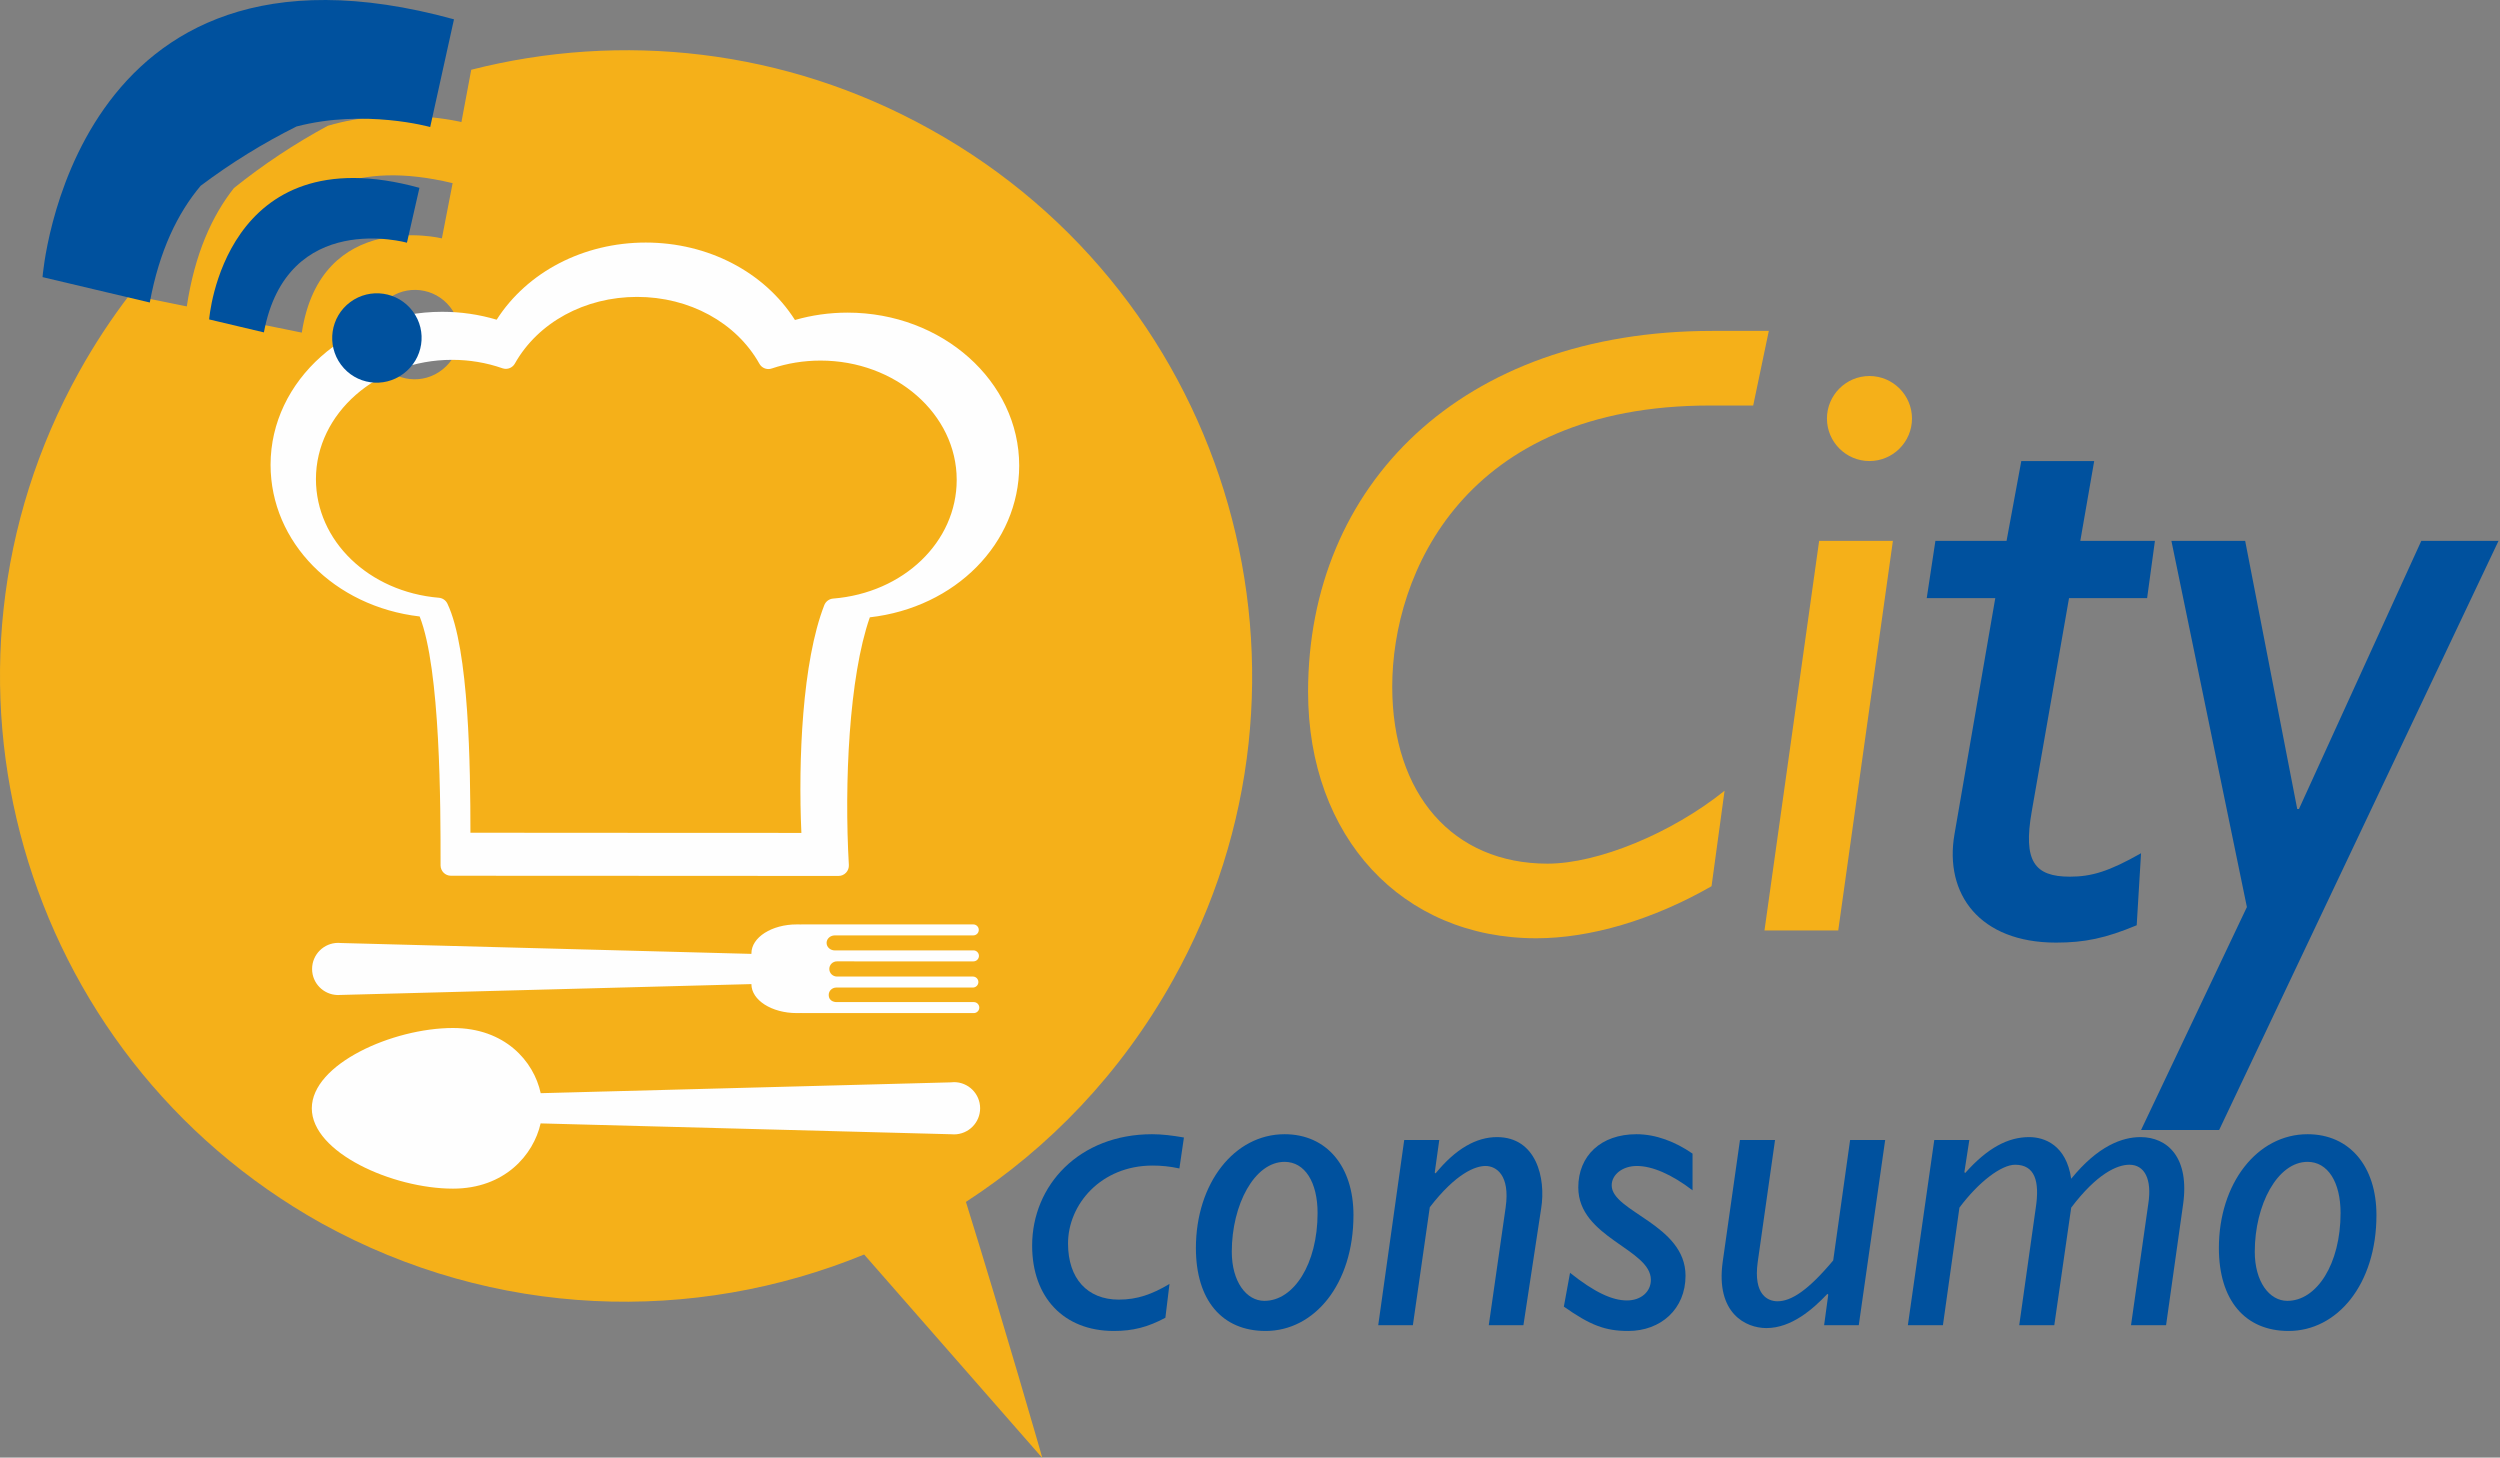 <?xml version="1.0" encoding="UTF-8" standalone="no"?>
<svg width="566px" height="330px" viewBox="0 0 566 330" version="1.1" xmlns="http://www.w3.org/2000/svg" xmlns:xlink="http://www.w3.org/1999/xlink">
    <rect x="0" y="0" width="566" height="330" fill="#808080" stroke="none"/>
    <!-- Generator: Sketch 3.8.3 (29802) - http://www.bohemiancoding.com/sketch -->
    <title>Page 1</title>
    <desc>Created with Sketch.</desc>
    <defs></defs>
    <g id="Page-1" stroke="none" stroke-width="1" fill="none" fill-rule="evenodd">
        <g id="iPad-Pro-Portrait" transform="translate(-229, -518)">
            <g id="Page-1" transform="translate(229, 518)">
                <path d="M263.84,298.342 C259.824,300.49 256.462,301.33 252.167,301.33 C240.867,301.33 233.677,293.766 233.677,282 C233.677,268.365 244.322,256.786 260.852,256.786 C262.999,256.786 265.427,257.067 268.042,257.533 L267.015,264.537 C264.867,264.07 262.905,263.883 260.944,263.883 C249.273,263.883 241.802,272.662 241.802,281.533 C241.802,289.471 246.191,294.233 253.287,294.233 C257.49,294.233 260.852,293.02 264.774,290.684 L263.84,298.342 Z" id="Fill-1" fill="#00519E"></path>
                <path d="M286.255,294.514 C292.885,294.514 298.3,286.201 298.3,274.623 C298.3,267.619 295.406,263.043 290.829,263.043 C284.014,263.043 278.877,272.754 278.877,283.401 C278.877,290.125 282.146,294.514 286.255,294.514 M286.534,301.33 C276.637,301.33 270.752,294.327 270.752,282.561 C270.752,267.899 279.438,256.786 290.829,256.786 C300.356,256.786 306.425,264.071 306.425,275.09 C306.425,290.778 297.555,301.33 286.534,301.33" id="Fill-3" fill="#00519E"></path>
                <path d="M324.824,265.471 L325.011,265.658 C329.587,260.055 334.256,257.44 338.926,257.44 C347.797,257.44 350.038,266.686 348.918,273.596 L344.902,300.024 L337.057,300.024 L340.886,273.315 C341.914,266.032 338.738,263.977 336.31,263.977 C334.069,263.977 329.681,265.565 323.704,273.315 L319.875,300.024 L312.031,300.024 L317.914,258.094 L325.851,258.094 L324.824,265.471 Z" id="Fill-5" fill="#00519E"></path>
                <path d="M383.191,269.487 C378.429,265.844 374.04,263.977 370.585,263.977 C367.316,263.977 364.888,265.938 364.888,268.366 C364.888,274.343 381.604,277.237 381.604,288.817 C381.604,296.382 376.001,301.331 368.624,301.331 C363.394,301.331 360.033,300.024 354.056,295.821 L355.457,288.165 C360.966,292.553 364.982,294.421 368.343,294.421 C371.518,294.421 373.759,292.46 373.759,289.751 C373.759,282.747 357.324,280.225 357.324,268.833 C357.324,261.643 362.461,256.787 370.492,256.787 C374.881,256.787 379.269,258.467 383.191,261.176 L383.191,269.487 Z" id="Fill-7" fill="#00519E"></path>
                <path d="M420.826,300.024 L412.982,300.024 L413.916,293.114 L413.729,292.926 C410.461,296.381 405.605,300.676 399.908,300.676 C395.239,300.676 388.422,297.315 390.01,285.735 L393.931,258.094 L401.869,258.094 L397.947,285.735 C396.92,293.206 400.282,294.608 402.43,294.608 C405.512,294.608 409.34,292.178 415.037,285.362 L418.865,258.094 L426.803,258.094 L420.826,300.024 Z" id="Fill-9" fill="#00519E"></path>
                <path d="M444.734,265.377 L444.921,265.565 C450.057,259.774 454.726,257.44 459.396,257.44 C462.851,257.44 467.8,259.216 468.92,266.872 C474.991,259.401 480.501,257.44 484.609,257.44 C490.679,257.44 495.815,262.017 494.228,272.849 L490.399,300.024 L482.462,300.024 L486.383,272.476 C487.224,266.966 485.543,263.697 482.088,263.697 C479.287,263.697 474.711,265.752 468.92,273.409 L465.091,300.024 L457.154,300.024 L460.89,273.502 C461.824,267.433 460.703,263.697 456.22,263.697 C453.138,263.697 448.003,267.526 443.614,273.409 L439.879,300.024 L431.941,300.024 L437.918,258.094 L445.855,258.094 L444.734,265.377 Z" id="Fill-11" fill="#00519E"></path>
                <path d="M517.857,294.514 C524.488,294.514 529.904,286.201 529.904,274.623 C529.904,267.619 527.009,263.043 522.433,263.043 C515.616,263.043 510.48,272.754 510.48,283.401 C510.48,290.125 513.749,294.514 517.857,294.514 M518.137,301.33 C508.239,301.33 502.355,294.327 502.355,282.561 C502.355,267.899 511.041,256.786 522.433,256.786 C531.959,256.786 538.028,264.071 538.028,275.09 C538.028,290.778 529.157,301.33 518.137,301.33" id="Fill-13" fill="#00519E"></path>
                <path d="M396.923,91.81 L387.101,91.81 C331.507,91.81 315.202,129.919 315.202,155.456 C315.202,179.816 328.954,195.532 350.366,195.532 C361.76,195.532 378.457,188.656 390.44,179.03 L387.493,200.639 C374.135,208.299 359.991,212.425 347.812,212.425 C317.363,212.425 296.149,189.442 296.149,156.636 C296.149,109.882 330.723,74.915 387.69,74.915 L400.459,74.915 L396.923,91.81 Z" id="Fill-15" fill="#F5B019"></path>
                <path d="M432.873,94.757 C432.873,100.06 428.551,104.382 423.247,104.382 C417.943,104.382 413.621,100.06 413.621,94.757 C413.621,89.452 417.943,85.13 423.247,85.13 C428.551,85.13 432.873,89.452 432.873,94.757 L432.873,94.757 Z M416.176,210.656 L399.477,210.656 L411.853,122.454 L428.551,122.454 L416.176,210.656 Z" id="Fill-17" fill="#F5B019"></path>
                <path d="M486.107,135.419 L468.427,135.419 L459.98,183.744 C458.016,194.942 460.57,198.478 468.624,198.478 C473.535,198.478 477.463,197.299 484.732,193.174 L483.75,209.48 C476.677,212.425 471.963,213.406 465.48,213.406 C448.194,213.406 440.14,202.406 442.498,188.852 L451.73,135.419 L436.211,135.419 L438.175,122.454 L454.284,122.454 L457.623,104.382 L474.125,104.382 L470.981,122.454 L487.875,122.454 L486.107,135.419 Z" id="Fill-19" fill="#00519E"></path>
                <polygon id="Fill-21" fill="#00519E" points="502.412 255.839 484.732 255.839 508.697 205.355 491.607 122.454 508.305 122.454 520.092 183.155 520.484 183.155 548.183 122.454 565.666 122.454"></polygon>
                <g id="Group-25" transform="translate(0, 11.108)" fill="#F5B019">
                    <path d="M100.198,72.537 C95.841,76.035 89.502,75.35 86.015,70.955 C82.534,66.568 83.268,60.189 87.647,56.715 C92.029,53.238 98.401,53.98 101.884,58.369 C105.368,62.76 104.58,69.06 100.198,72.537 M102.475,30.357 L100.045,42.861 C100.045,42.861 72.649,36.127 68.329,64.197 L55.844,61.656 C55.844,61.656 57.696,19.566 102.475,30.357 M210.573,18.146 C177.653,-0.17 140.549,-3.953 106.687,4.685 L104.468,16.523 C104.468,16.523 89.552,12.836 74.207,17.371 C66.756,21.396 59.642,26.109 52.962,31.471 C47.966,37.795 44.08,46.451 42.29,58.264 L29.345,55.635 C25.177,61.082 21.348,66.892 17.919,73.068 C-20.146,141.488 4.423,227.668 72.783,265.845 C111.994,287.505 157.087,288.726 195.642,272.911 L235.997,319 C235.997,319 227.396,288.97 218.686,261.003 C237.476,248.799 253.798,231.92 265.584,210.734 C303.62,142.611 279.101,56.16 210.573,18.146" id="Fill-23"></path>
                </g>
                <path d="M186.619,137.002 C181.624,149.808 180.696,172.196 181.434,188.571 C164.515,188.571 151.637,188.559 139.44,188.552 C128.692,188.537 118.481,188.53 106.505,188.53 C106.491,173.778 106.229,146.976 101.29,136.659 C100.928,135.905 100.201,135.403 99.369,135.333 C83.497,133.994 71.528,122.442 71.528,108.463 C71.528,93.576 85.358,81.466 102.356,81.466 C106.284,81.466 110.116,82.106 113.747,83.374 C114.001,83.462 114.262,83.507 114.519,83.507 C115.348,83.507 116.139,83.067 116.565,82.309 C121.803,73.002 132.407,67.219 144.235,67.219 C156.083,67.219 166.692,73.019 171.927,82.35 C172.35,83.108 173.141,83.552 173.973,83.552 C174.223,83.552 174.475,83.51 174.721,83.427 C178.255,82.24 181.969,81.636 185.765,81.636 C202.768,81.636 216.598,93.749 216.598,108.635 C216.598,122.674 204.568,134.232 188.618,135.518 C187.723,135.587 186.948,136.167 186.619,137.002 M191.889,70.779 C187.821,70.779 183.825,71.341 179.978,72.445 C173.074,61.587 160.311,54.914 146.194,54.914 C132.106,54.914 119.361,61.562 112.444,72.38 C108.468,71.194 104.327,70.591 100.113,70.591 C78.686,70.591 61.257,86.129 61.257,105.23 C61.257,122.773 75.67,137.319 95.009,139.569 C99.745,151.542 99.745,182.46 99.745,195.921 C99.745,197.215 100.795,198.269 102.092,198.269 C116.401,198.269 128.327,198.275 140.911,198.287 C154.979,198.302 169.872,198.314 189.839,198.314 C190.486,198.314 191.101,198.046 191.547,197.572 C191.988,197.107 192.219,196.475 192.181,195.829 C191.122,177.379 192.208,153.248 196.928,139.762 C216.313,137.548 230.747,123.013 230.747,105.418 C230.747,86.319 213.315,70.779 191.889,70.779" id="Fill-26" fill="#FEFEFE"></path>
                <path d="M220.467,229.362 C221.154,229.362 221.712,228.803 221.712,228.118 C221.712,227.432 221.154,226.873 220.467,226.873 L193.25,226.873 L193.244,226.873 L189.362,226.873 L189.354,226.873 C189.354,226.873 187.623,226.903 187.623,225.229 C187.623,224.318 188.402,223.579 189.362,223.579 L191.078,223.579 L220.264,223.579 C220.95,223.579 221.506,223.021 221.506,222.335 C221.506,221.646 220.95,221.091 220.264,221.091 L191.155,221.091 L191.155,221.089 L189.491,221.089 C188.531,221.089 187.754,220.319 187.754,219.37 C187.754,218.422 188.531,217.651 189.491,217.651 L193.369,217.651 C193.379,217.651 193.389,217.654 193.401,217.654 L220.391,217.654 C221.076,217.654 221.633,217.098 221.633,216.411 C221.633,215.723 221.076,215.167 220.391,215.167 L193.209,215.167 C193.194,215.169 193.177,215.174 193.159,215.174 L189.001,215.174 C187.974,215.174 187.14,214.411 187.14,213.474 C187.14,212.555 187.938,211.811 188.936,211.777 C188.936,211.777 188.934,211.776 188.933,211.772 L188.985,211.772 L189.001,211.772 L193.159,211.772 L193.177,211.772 L220.354,211.772 C221.039,211.772 221.598,211.216 221.598,210.532 C221.598,209.845 221.039,209.288 220.354,209.288 L181.455,209.288 C181.41,209.288 181.369,209.297 181.324,209.301 C181.181,209.297 181.039,209.288 180.892,209.288 L180.385,209.288 C174.717,209.288 170.12,212.22 170.12,215.842 L170.12,215.958 L77.178,213.499 C76.976,213.481 76.772,213.467 76.563,213.467 C73.301,213.467 70.656,216.114 70.656,219.376 C70.656,222.566 73.194,225.163 76.362,225.272 C76.371,225.272 76.383,225.274 76.393,225.274 L76.451,225.274 C76.488,225.274 76.525,225.279 76.563,225.279 C76.681,225.279 76.799,225.269 76.918,225.26 L170.12,222.8 L170.12,222.811 C170.12,226.428 174.717,229.362 180.385,229.362 L180.892,229.362 C181.063,229.362 181.229,229.352 181.401,229.346 C181.456,229.354 181.511,229.362 181.569,229.362 L220.467,229.362 Z" id="Fill-28" fill="#FEFEFE"></path>
                <path d="M102.559,232.739 C88.959,232.739 70.593,240.881 70.593,250.925 C70.593,260.968 88.959,269.109 102.559,269.109 C114.25,269.109 120.79,261.464 122.397,254.338 L215.471,256.798 C215.641,256.811 215.811,256.823 215.985,256.823 C219.25,256.823 221.901,254.176 221.901,250.911 C221.901,247.643 219.25,244.997 215.985,244.997 C215.747,244.997 215.512,245.014 215.28,245.044 L122.415,247.497 C120.838,240.219 114.293,232.739 102.559,232.739" id="Fill-30" fill="#FEFEFE"></path>
                <path d="M9.63,62.739 L21.059,65.446 L33.913,68.487 C36.078,56.741 40.24,48.212 45.438,42.052 C52.285,36.907 59.547,32.423 67.124,28.639 C82.608,24.6 97.397,28.762 97.397,28.762 L99.993,17.003 L102.781,4.374 C15.825,-19.591 9.63,62.739 9.63,62.739" id="Fill-32" fill="#00519E"></path>
                <path d="M92.132,54.946 L94.962,42.526 C50.551,30.303 47.35,72.315 47.35,72.315 L59.748,75.253 C64.966,47.337 92.132,54.946 92.132,54.946" id="Fill-34" fill="#00519E"></path>
                <path d="M79.296,68.395 C74.808,71.725 73.87,78.079 77.207,82.577 C80.552,87.079 86.865,87.969 91.332,84.612 C95.822,81.276 96.812,75.006 93.471,70.504 C90.132,66.004 83.787,65.061 79.296,68.395" id="Fill-36" fill="#00519E"></path>
            </g>
        </g>
    </g>
</svg>